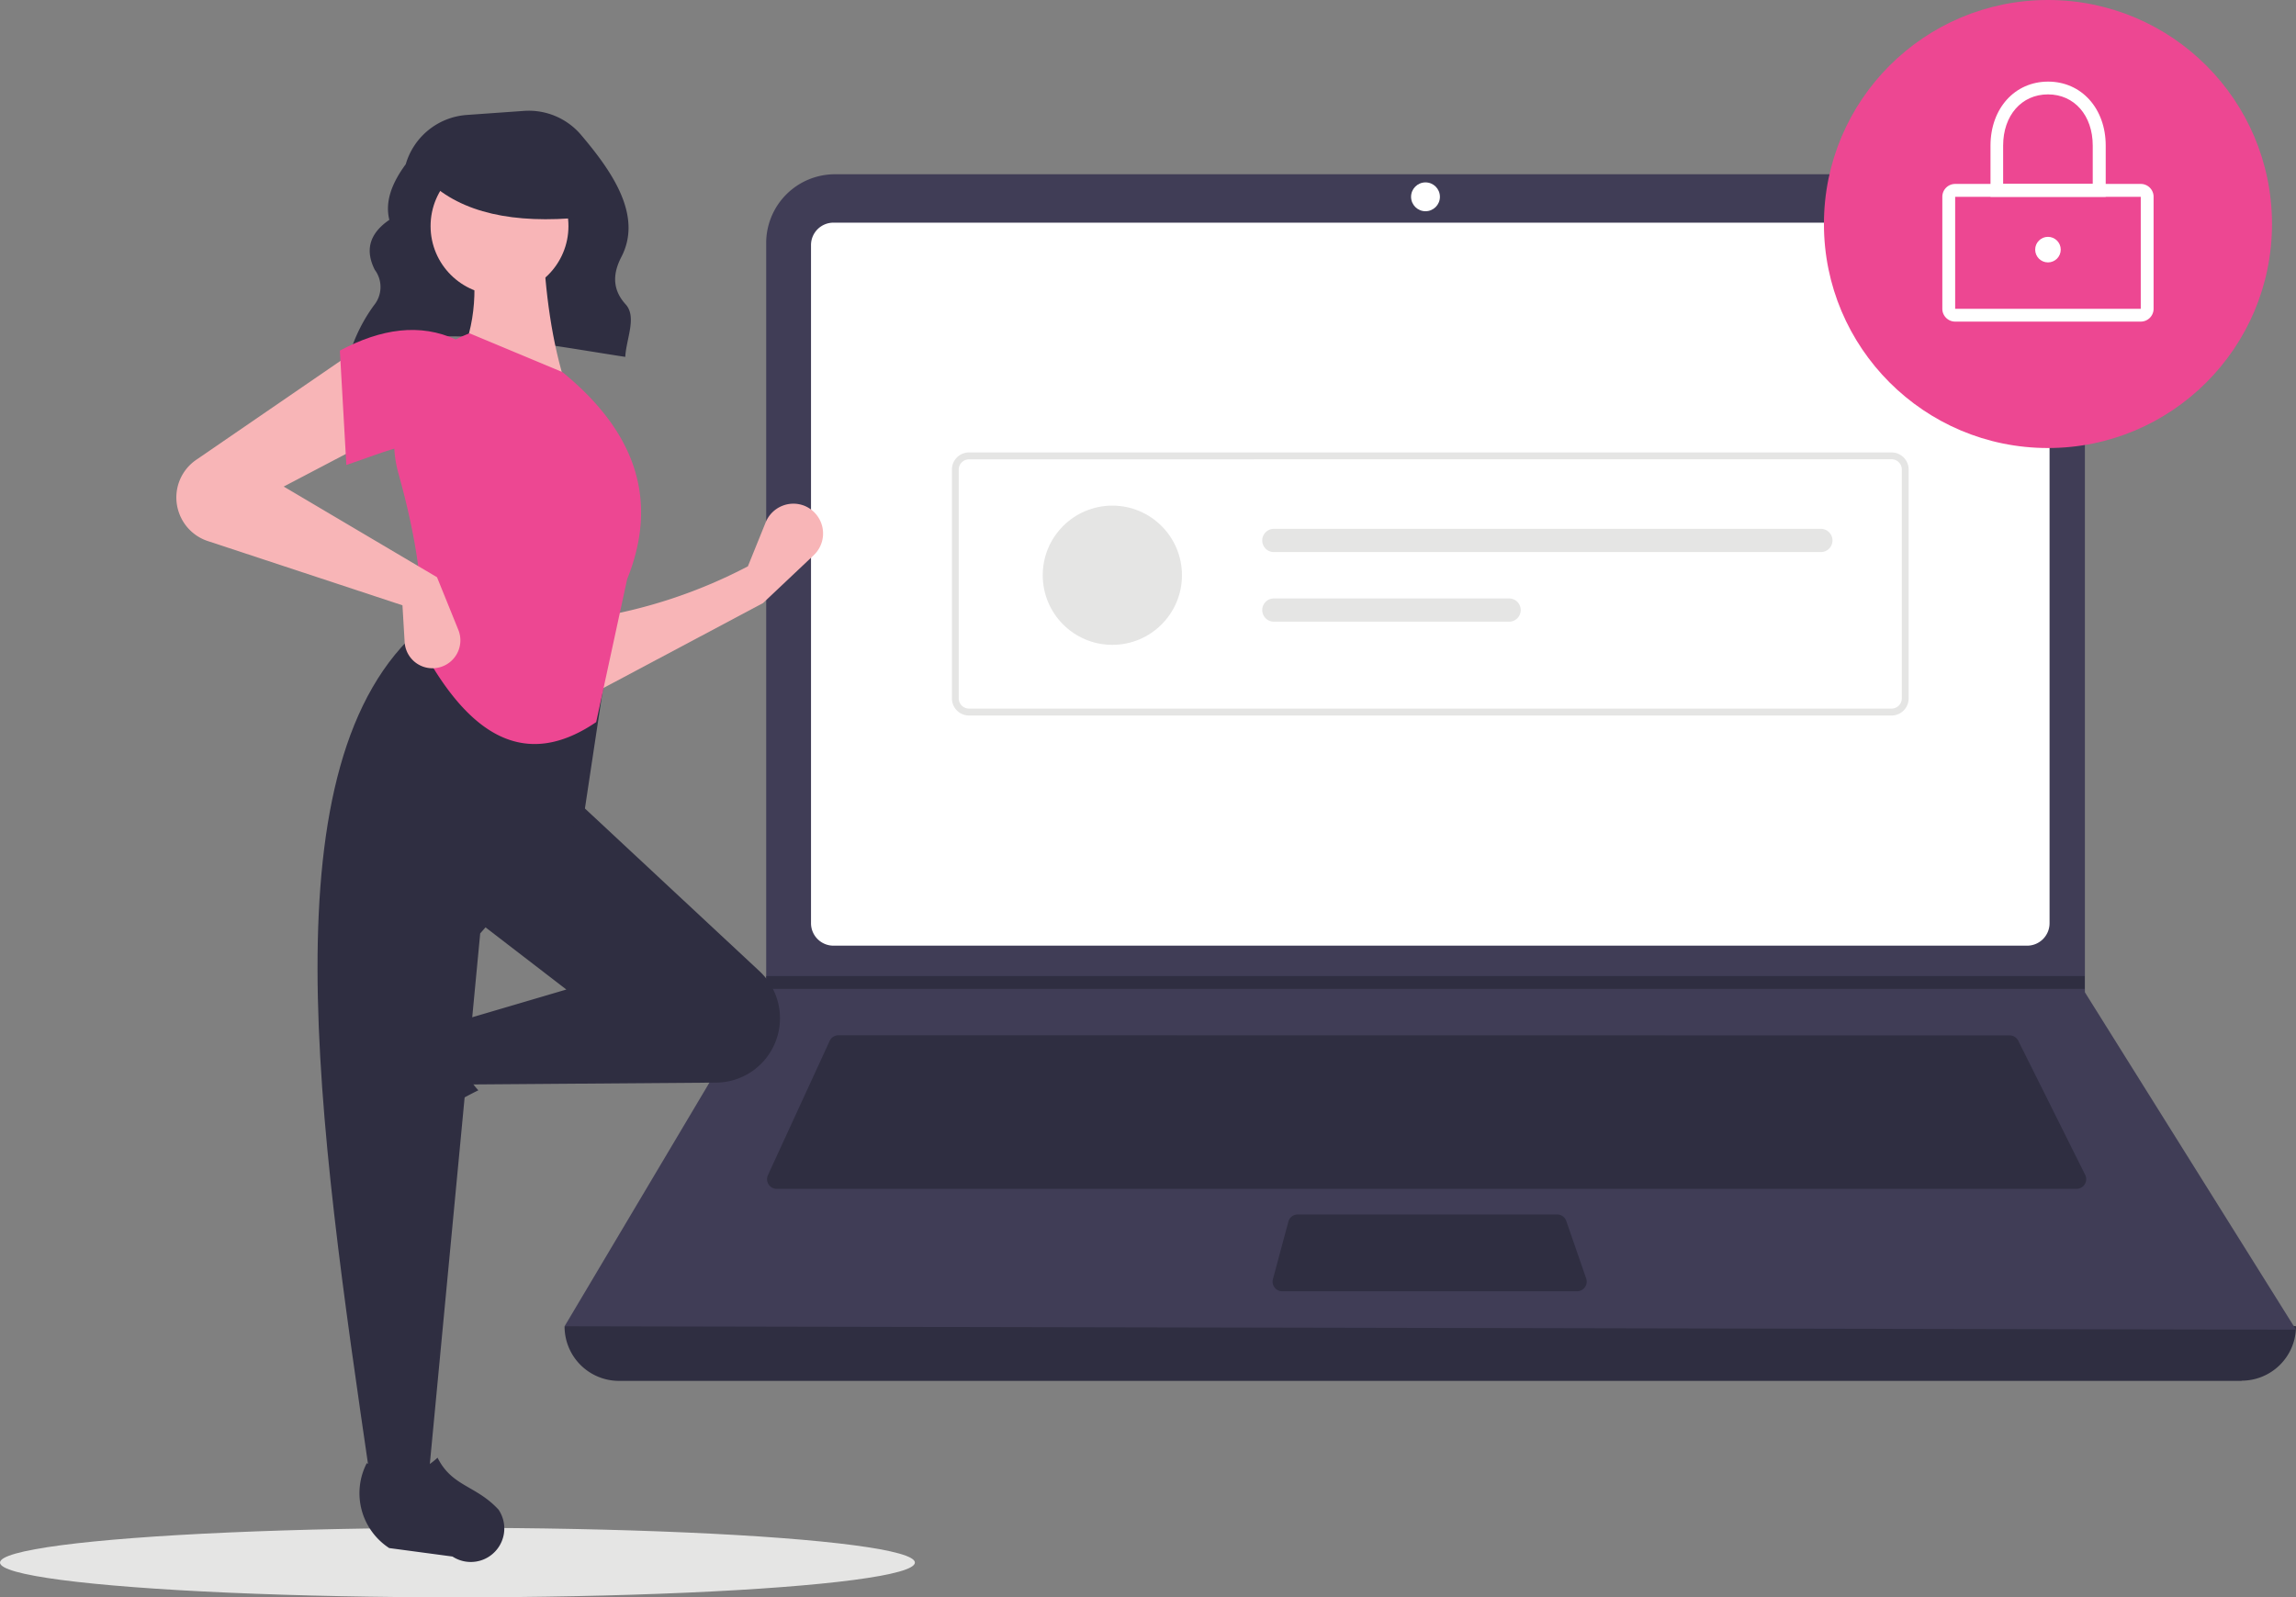 <svg id="Layer_1" data-name="Layer 1" xmlns="http://www.w3.org/2000/svg" viewBox="0 0 474.31 330"><rect x="0" y="0" width="474.31" height="330" fill="#808080" stroke="none"/><defs><style>.cls-1{fill:#e5e5e4;}.cls-2{fill:#2f2e41;}.cls-3{fill:#403d56;}.cls-4{fill:#fff;}.cls-5{fill:#ed4792;}.cls-6{fill:#f8b5b7;}</style></defs><title>Artboard 25</title><ellipse class="cls-1" cx="94.5" cy="322.82" rx="94.5" ry="7.18"/><path class="cls-2" d="M72.24,73.22c16.44-7,36.93-2.56,56.93.51.19-3.72,2.44-8.25.08-10.85-2.87-3.16-2.61-6.48-.88-9.81,4.42-8.54-1.91-17.62-8.3-25.16a14.15,14.15,0,0,0-11.82-5l-11.84.84A14.17,14.17,0,0,0,83.82,33.93h0c-2.83,3.84-4.34,7.68-3.39,11.49-4.24,2.9-5,6.39-3,10.33A5.94,5.94,0,0,1,77.31,63a33.57,33.57,0,0,0-5,9.87Z"/><path class="cls-2" d="M463.07,285.28H127.87A11.24,11.24,0,0,1,116.63,274h0q182.27-21.18,357.68,0h0a11.24,11.24,0,0,1-11.24,11.24Z"/><path class="cls-3" d="M474.31,274.7,116.63,274l41.46-69.75.19-.33V50.24A14.21,14.21,0,0,1,172.49,36h244a14.21,14.21,0,0,1,14.21,14.21h0V205Z"/><path class="cls-4" d="M172.17,46a4.63,4.63,0,0,0-4.63,4.63V190.74a4.64,4.64,0,0,0,4.63,4.63h246.6a4.64,4.64,0,0,0,4.63-4.63V50.58A4.63,4.63,0,0,0,418.77,46Z"/><path class="cls-2" d="M173.2,213.88a2,2,0,0,0-1.8,1.15L158.63,242.8a2,2,0,0,0,1.8,2.81H429a2,2,0,0,0,1.77-2.87L416.93,215a2,2,0,0,0-1.78-1.09Z"/><circle class="cls-4" cx="294.48" cy="40.66" r="2.98"/><path class="cls-2" d="M268.08,250.9a2,2,0,0,0-1.92,1.47l-3.2,11.9a2,2,0,0,0,1.4,2.43,2.16,2.16,0,0,0,.51.07H325.8a2,2,0,0,0,1.88-2.63l-4.12-11.9a2,2,0,0,0-1.88-1.34Z"/><polygon class="cls-2" points="430.67 201.65 430.67 204.29 158.09 204.29 158.29 203.96 158.29 201.65 430.67 201.65"/><circle class="cls-5" cx="423.07" cy="46.28" r="46.28"/><path class="cls-4" d="M442.24,66.44H403.9a2.65,2.65,0,0,1-2.65-2.64V40.66A2.65,2.65,0,0,1,403.9,38h38.34a2.65,2.65,0,0,1,2.65,2.64V63.8A2.65,2.65,0,0,1,442.24,66.44ZM403.9,40.66V63.8h38.34V40.66Z"/><path class="cls-4" d="M435,40.66h-23.8V30.08c0-7.66,5-13.22,11.9-13.22S435,22.42,435,30.08ZM413.81,38h18.51V30.08c0-6.23-3.8-10.58-9.25-10.58s-9.26,4.35-9.26,10.58Z"/><circle class="cls-4" cx="423.07" cy="51.57" r="2.64"/><path class="cls-1" d="M390.76,147.82H200.18a3.53,3.53,0,0,1-3.53-3.53V97a3.53,3.53,0,0,1,3.53-3.53H390.76A3.53,3.53,0,0,1,394.29,97v47.27A3.53,3.53,0,0,1,390.76,147.82ZM200.18,94.9A2.12,2.12,0,0,0,198.06,97v47.27a2.12,2.12,0,0,0,2.12,2.12H390.76a2.12,2.12,0,0,0,2.12-2.12V97a2.12,2.12,0,0,0-2.12-2.12Z"/><circle class="cls-1" cx="229.79" cy="118.84" r="14.38"/><path class="cls-1" d="M263,109.26a2.4,2.4,0,0,0,0,4.79H376a2.4,2.4,0,1,0,0-4.79Z"/><path class="cls-1" d="M263,123.64a2.4,2.4,0,0,0,0,4.79H311.6a2.4,2.4,0,1,0,0-4.79Z"/><path class="cls-6" d="M157.62,124.6l-35.23,18.74-.45-15.61A104.45,104.45,0,0,0,154.5,117l3.68-9.1a6.19,6.19,0,0,1,8-3.41,6.25,6.25,0,0,1,2.45,1.81h0a6.17,6.17,0,0,1-.54,8.41Z"/><path class="cls-2" d="M71.53,232.75h0a6.91,6.91,0,0,1,.88-5.6l7.74-11.88a13.53,13.53,0,0,1,17.55-4.63h0c-3.26,5.54-2.8,10.39,1.12,14.61a70.32,70.32,0,0,0-16.71,11.4,6.94,6.94,0,0,1-9.62-1.82A7.28,7.28,0,0,1,71.53,232.75Z"/><path class="cls-2" d="M159.22,217.22h0a13.26,13.26,0,0,1-11.29,6.44l-51.41.39-2.23-12.93L117,204.43,97.86,189.71l21-24.52,38.07,35.48A13.28,13.28,0,0,1,159.22,217.22Z"/><path class="cls-2" d="M88.49,305.66h-12c-10.81-74.1-21.81-148.41,10.71-176.15l38.35,6.24-4.91,32.56L99.2,192.84Z"/><path class="cls-2" d="M99.08,322.45h0a6.91,6.91,0,0,1-5.6-.88L80.4,319.82a13.53,13.53,0,0,1-4.63-17.55h0c5.54,3.25,10.4,2.8,14.62-1.12,3,6,7.89,5.65,12.59,10.72a6.93,6.93,0,0,1-1.82,9.62A6.78,6.78,0,0,1,99.08,322.45Z"/><path class="cls-6" d="M117,80,94.74,74.66c3.7-7.58,4-16,2.23-25l15.16-.44C112.6,60.38,114,70.79,117,80Z"/><path class="cls-5" d="M123.16,149.18c-16.23,11.06-27.7.38-36.45-16.1,1.22-10.09-.75-22.16-4.4-35.27A24,24,0,0,1,97,68.86h0l19.17,8c16.29,13.27,19.49,27.65,13.38,42.81Z"/><path class="cls-6" d="M76.45,91.16l-17.84,9.36,31.67,18.73,4.4,10.87a5.76,5.76,0,0,1-3.17,7.51l-.29.11h0a5.75,5.75,0,0,1-7.63-5.12l-.45-7.57L42.9,111.77A9.43,9.43,0,0,1,37,106h0a9.42,9.42,0,0,1,3.53-11l32.36-22.2Z"/><path class="cls-5" d="M94.29,92.94c-7.44-3.26-14.2.28-22.74,3.12L70.21,72.43c8.48-4.52,16.56-5.74,24.08-2.23Z"/><circle class="cls-6" cx="103.19" cy="46.71" r="14.24"/><path class="cls-2" d="M120.22,44.91c-14.09,1.38-24.83-.92-31.7-7.49V32.14H119Z"/></svg>